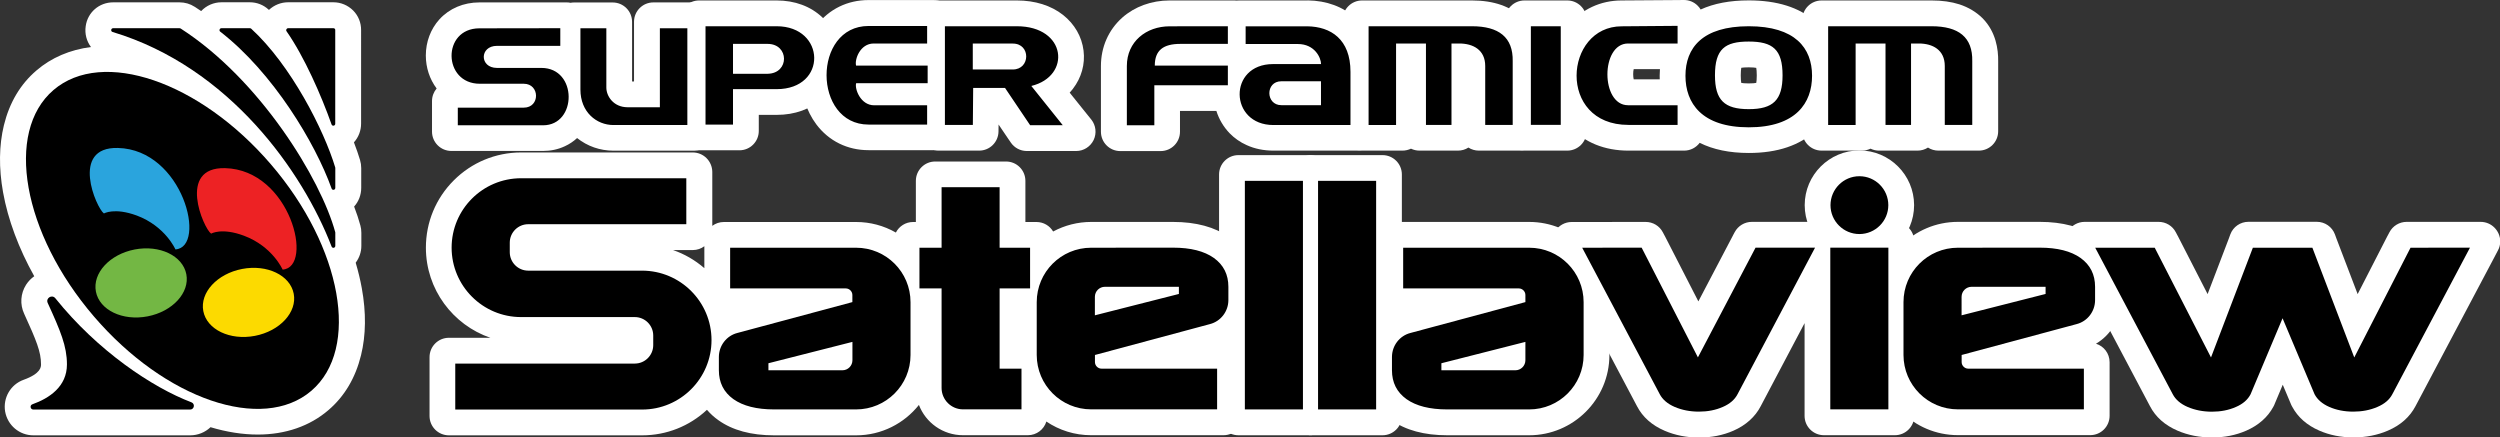 <?xml version="1.0" encoding="utf-8"?>
<!-- Generator: Adobe Illustrator 26.3.1, SVG Export Plug-In . SVG Version: 6.00 Build 0)  -->
<svg version="1.1" id="Layer_1" xmlns="http://www.w3.org/2000/svg" xmlns:xlink="http://www.w3.org/1999/xlink" x="0px" y="0px"
	 viewBox="0 0 3839 671.8" style="enable-background:new 0 0 3839 671.8;" xml:space="preserve">
<rect x="0" y="0" width="3839" height="671.8" fill="#333333" stroke="none"/>
<style type="text/css">
	.st0{fill:#FFFFFF;}
	.st1{fill:#FCDA00;}
	.st2{fill:#73B744;}
	.st3{fill:#2AA4DD;}
	.st4{fill:#ED2224;}
</style>
<g>
	<g>
		<g>
			<path class="st0" d="M693.1,217c-8.2,0-14.9-6.7-14.9-14.9v-46.9c0-8.2,6.7-14.9,14.9-14.9h2.8c-3.6-2.6-6.9-5.7-10-9.1
				c-11-12.3-17.1-28.7-17.1-46c0-17.2,6-33.3,17-45.4c15.9-17.5,36.2-21.2,50.4-21.2h134.1c2,0,3.9,0.4,5.7,1.1
				c1.7-0.7,3.5-1,5.4-1h59.5c8.2,0,14.9,6.7,14.9,14.9v101c0,0.1,0.3,5.4,7.9,5.4h24.8V33.4c0-8.2,6.7-14.9,14.9-14.9h62
				c8.2,0,14.9,6.7,14.9,14.9v168.4c0,8.2-6.7,14.9-14.9,14.9H941.9c-19.8,0-38.4-7.6-52.4-21.4c-1.5-1.5-2.9-3-4.3-4.6
				c-0.9,1.2-1.7,2.4-2.7,3.6C870.8,208.9,853.5,217,834,217H693.1z"/>
			<path class="st0" d="M1065.3,33.4v9.9v148.6v9.9h-9.9H941.9c-15.8,0-30.8-6.1-42-17.1c-8.6-8.5-14.4-19.2-16.9-31.5
				c-0.9,12.1-5.1,23.2-12,31.8c-8.9,11.1-22.1,17.2-37,17.2H703h-9.9v-9.9v-27.1v-9.9h9.9h101.2c8,0,8.9-5.8,8.9-8.3
				c0-1.5-0.4-8.7-8.9-8.7h-67.6c-16.1,0-29.9-5.8-39.7-16.8c-8.6-9.6-13.4-22.5-13.4-36.2c0-13.5,4.7-26,13.2-35.5
				c12.2-13.5,28.1-16.3,39.4-16.3h124.2h9.9v9.9v27v9.9h-9.9h-97.2c-7.7,0-10.5,3.8-10.5,7s2.8,7,10.5,7h68.2c16,0,29.5,6,39,17.5
				c5.2,6.2,8.9,13.9,10.9,22.2V43.4v-9.9h9.9H931h9.9v9.9v91.1c0,8.4,7,20.3,22.8,20.3h39.6V43.3v-9.9h9.9h42.2H1065.3 M1065.3,3.7
				h-9.9h-42.2h-9.9c-16.4,0-29.7,13.3-29.7,29.7v9.9v81.8h-3V43.4v-9.9c0-16.4-13.3-29.7-29.7-29.7H931h-39.7h-9.9
				c-1.8,0-3.6,0.2-5.3,0.5c-1.9-0.4-3.8-0.6-5.8-0.6h-9.9H736.2c-24.4,0-46.2,9.3-61.5,26.1c-13.4,14.8-20.8,34.5-20.8,55.4
				c0,18.7,5.9,36.4,16.6,50.7c-4.4,5.2-7.1,11.9-7.1,19.3v9.9v27.1v9.9c0,16.4,13.3,29.7,29.7,29.7h9.9H834c11.8,0,23-2.4,33.3-7.2
				c7-3.2,13.3-7.4,18.9-12.6c15.8,12.6,35.3,19.4,55.8,19.4h113.5h9.9c16.4,0,29.7-13.3,29.7-29.7v-9.9V43.3v-9.9
				C1095,17,1081.7,3.7,1065.3,3.7L1065.3,3.7z"/>
		</g>
		<g>
			<path class="st0" d="M1576.7,217.1c-4.9,0-9.5-2.4-12.3-6.5l-3-4.4l-31.4-46.5h-11.2l-0.3,32.2l-0.1,9.8
				c-0.1,8.1-6.7,14.7-14.9,14.7h-62.5c-8.2,0-14.9-6.7-14.9-14.9V30.4c0-8.2,6.7-14.9,14.9-14.9h120.2c24.7,0,46.1,6.6,62,19.2
				c14.6,11.5,23.8,27.5,25.9,44.9c2.1,16.8-2.7,33.8-13.4,47.7c-3.9,5-8.4,9.5-13.5,13.4l29,36.2l12.9,16
				c3.6,4.5,4.3,10.6,1.8,15.7c-2.5,5.2-7.7,8.4-13.4,8.4H1576.7z"/>
			<path class="st0" d="M1561.4,30.4c46.3,0,70,25.7,73.1,51c1.6,13-2.2,26.1-10.4,36.8c-6,7.8-14.2,14.1-24,18.5l39.6,49.4l12.9,16
				h-20.5H1582h-5.2l-3-4.4l-35.8-53h-33.9l-0.4,46.9l-0.1,9.8h-9.8H1451h-9.9v-9.9V40.3v-9.9h9.9h42.8H1561.4 M1503.6,96.8h51.7
				c10.2,0,10.7-8.5,10.7-10.2c0-2.4-0.8-9.9-10.7-9.9h-51.7V96.8 M1561.4,0.7h-67.6H1451h-9.9c-16.4,0-29.7,13.3-29.7,29.7v9.9
				v151.4v9.9c0,16.4,13.3,29.7,29.7,29.7h9.9h42.8h9.8c16.3,0,29.5-13.1,29.7-29.4l0.1-9.8l0-0.9l15.7,23.2c0,0,0.1,0.1,0.1,0.1
				l3,4.4c5.5,8.1,14.7,13,24.6,13h5.2h50.1h20.5c11.4,0,21.8-6.6,26.8-16.9c4.9-10.3,3.5-22.5-3.6-31.4l-12.9-16l-20.3-25.3
				c1.7-1.9,3.4-3.9,5-5.9c0,0,0,0,0-0.1c13.1-17,18.9-37.8,16.3-58.6c-2.6-21.3-13.7-40.7-31.4-54.7
				C1614,8.4,1589.4,0.7,1561.4,0.7L1561.4,0.7z"/>
		</g>
		<g>
			<path class="st0" d="M1333.7,215.7c-28,0-51.6-11.6-68.1-33.5c-13.6-18-21.1-41.8-21.1-67.1c0-25.2,7.5-48.9,21.2-66.8
				c16.6-21.8,40.1-33.3,68.1-33.3h99.8c8.2,0,14.9,6.7,14.9,14.9v46.9c0,2.3-0.5,4.4-1.4,6.3c1.4,2.3,2.2,4.9,2.2,7.8v46.7
				c0,2.8-0.8,5.5-2.2,7.8c0.9,1.9,1.4,4,1.4,6.3v49.4c0,8.2-6.7,14.9-14.9,14.9H1333.7z"/>
			<path class="st0" d="M1433.5,29.8v9.9v27v9.9h-9.9h-82c-4.9,0-8.9,2.1-12.3,6.3c-2,2.5-3.4,5.2-4.2,7.7h99.2h9.9v9.9v26.8v9.9
				h-9.9h-98.9c1,2.5,2.5,5.2,4.6,7.8c3.5,4.2,7.6,6.2,12.3,6.2h81.3h0.1h9.8v9.9V191v9.9h-9.9h-89.9c-23.2,0-42.6-9.5-56.3-27.6
				c-11.7-15.5-18.1-36.2-18.1-58.1c0-21.9,6.4-42.5,18.1-57.8c13.7-17.9,33.1-27.4,56.3-27.4h89.9H1433.5 M1433.5,0.1h-9.9h-89.9
				c-32.3,0-60.6,13.9-79.9,39.1c-15.6,20.5-24.2,47.4-24.2,75.9c0,28.5,8.6,55.5,24.1,76.1c19.2,25.4,47.6,39.4,80,39.4h89.9h9.9
				c16.4,0,29.7-13.3,29.7-29.7V191v-29.6v-9.9c0-1.8-0.2-3.7-0.5-5.4c0.8-2.7,1.3-5.6,1.3-8.7v-9.9v-26.8v-9.9c0-3-0.4-5.9-1.3-8.7
				c0.3-1.8,0.5-3.6,0.5-5.4v-9.9v-27v-9.9C1463.2,13.4,1449.9,0.1,1433.5,0.1L1433.5,0.1z"/>
		</g>
		<g>
			<path class="st0" d="M1073.6,215.9c-8.2,0-14.9-6.7-14.9-14.9V30.4c0-8.2,6.7-14.9,14.9-14.9h119.1c24.1,0,44.9,7.6,60.2,22.1
				c14.2,13.6,22.3,32.3,22.3,51.6c0,19.4-7.9,37.5-22.1,50.9c-15.2,14.1-36,21.5-60.3,21.5h-42.3v39.5c0,8.2-6.7,14.9-14.9,14.9
				H1073.6z"/>
			<path class="st0" d="M1192.6,30.4c20.2,0,37.5,6.2,50,18c11.2,10.7,17.6,25.6,17.6,40.8c0,15.4-6.2,29.5-17.4,40
				c-12.3,11.4-29.6,17.4-50.1,17.4h-57.2v44.5v9.9h-9.9h-42.2h-9.9v-9.9V40.3v-9.9h9.9h42.2H1192.6 M1135.4,103.4h43.2
				c11.4-0.3,15.5-7.3,15.4-13.3c-0.1-5.9-4.1-12.9-15.3-12.9h-43.3V103.4 M1192.6,0.7h-67h-42.2h-9.9c-16.4,0-29.7,13.3-29.7,29.7
				v9.9v150.9v9.9c0,16.4,13.3,29.7,29.7,29.7h9.9h42.2h9.9c16.4,0,29.7-13.3,29.7-29.7v-9.9v-14.8h27.4c28.1,0,52.4-8.8,70.3-25.4
				c0,0,0.1-0.1,0.1-0.1c17.3-16.2,26.8-38.1,26.8-61.7c0-23.3-9.8-46-26.8-62.3c0,0-0.1-0.1-0.1-0.1
				C1244.9,9.7,1220.6,0.7,1192.6,0.7L1192.6,0.7z"/>
		</g>
		<g>
			<path class="st0" d="M2685.4,220c-35.2,0-63.6-8-84.5-23.7v5.3c0,8.2-6.7,14.9-14.9,14.9h-85.4c-32.4,0-59.6-10.9-78.6-31.5
				c-16.6-17.9-25.8-42.3-25.8-68.7c0-25,8.6-49.7,23.7-67.9c17.4-21.1,42.4-32.7,70.3-32.7l85.6-0.6c0,0,10-0.1,10-0.1
				c3.9,0,7.7,1.5,10.5,4.3c2.8,2.8,4.4,6.6,4.4,10.6v8.2c20.6-14.9,49-22.4,84.5-22.4c39.7,0,70.6,9.5,91.7,28.2
				c19.8,17.4,30.3,42.5,30.3,72.5c0,29.6-10,54.9-29.1,73C2756.7,209.6,2725.5,220,2685.4,220z M2662.6,92.6
				c-1.1,1.1-4.3,5.8-4.3,23.2c0,11.9,1.5,19.5,4.6,22.6c3,3,10.6,4.6,22.6,4.6c11.9,0,19.5-1.5,22.5-4.6c3-3.1,4.6-10.7,4.6-22.6
				c0-16.9-3.1-21.7-4.5-23c-1-1-5.7-4.1-22.6-4.1C2669.5,88.5,2664.3,91.1,2662.6,92.6z M2499.7,136.7c0,0,0.1,0,0.2,0h65.2
				c-1.1-6.6-1.7-13.4-1.7-20.5c0-8.7,0.9-17,2.6-24.9H2500c-0.1,0-0.2,0-0.2,0c-0.2,0.1-1.1,0.7-2.3,2.8
				c-2.7,4.6-4.4,12.2-4.4,19.9c0,7.8,1.7,15.2,4.5,20C2498.6,135.9,2499.5,136.6,2499.7,136.7L2499.7,136.7z"/>
			<path class="st0" d="M2585.9,29.7v10v26.8v9.9h-9.9H2500c-6.1,0-11.3,3.4-15.3,10c-4.2,6.9-6.5,17-6.5,27.5
				c0,10.5,2.4,20.5,6.5,27.5c4,6.6,9,10,15.3,10h76.1h8.7c-4.3-10.5-6.4-22.5-6.4-35.4c0-12.2,2-23.5,5.8-33.5
				c4.2-10.9,10.7-20.3,19.3-27.9c18.2-16.2,45.8-24.5,81.8-24.5c36.1,0,63.5,8.2,81.8,24.5c16.5,14.6,25.3,35.9,25.3,61.4
				c0,25.5-8.4,46.9-24.5,62.3c-18.5,17.6-46.3,26.6-82.5,26.6s-64-9-82.5-26.6c-7.1-6.8-12.8-15-16.8-24.1v7v30.2v9.9h-9.9h-75.5
				c-28.1,0-51.5-9.2-67.7-26.7c-14.2-15.3-21.9-36.2-21.9-58.6c0-21.6,7.4-42.9,20.3-58.4c14.6-17.6,35.5-27.3,58.9-27.3l85.7-0.6
				L2585.9,29.7 M2685.4,157.8c32.2,0,42-9.9,42-42.1c0-17.1-2.9-27.8-9.1-33.8c-5.8-5.5-16.3-8.2-32.9-8.2c-16.9,0-27,2.6-33,8.1
				c-6.1,5.8-9,16.6-9,34C2643.4,148,2653.2,157.8,2685.4,157.8 M2585.9,0c-0.1,0-0.2,0-0.3,0l-9.9,0.1l-85.5,0.6
				c-32.4,0-61.5,13.6-81.7,38.1c-17.2,20.8-27.1,49-27.1,77.4c0,30.1,10.6,58.1,29.8,78.8c21.9,23.7,52.8,36.3,89.5,36.3h75.5h9.9
				c9.8,0,18.5-4.7,23.9-12c20.8,10.4,46,15.6,75.5,15.6c44.1,0,78.7-11.7,103-34.8c0,0,0,0,0.1-0.1c22-21.1,33.6-50,33.6-83.8
				c0-16.6-2.9-32.1-8.7-46.1c-6-14.7-15-27.3-26.7-37.6c-23.9-21.2-58-31.9-101.5-31.9c-28.8,0-53.5,4.7-73.8,14
				c-1.3-2.2-2.8-4.2-4.7-6C2601.3,3.1,2593.8,0,2585.9,0L2585.9,0z M2673.9,104.1c2.2-0.4,5.9-0.7,11.5-0.7c5.7,0,9.3,0.4,11.5,0.8
				c0.4,2.2,0.8,5.8,0.8,11.5c0,6-0.4,9.6-0.8,11.6c-2,0.4-5.5,0.8-11.5,0.8c-6,0-9.5-0.4-11.5-0.8c-0.4-2-0.8-5.5-0.8-11.5
				C2673.1,110.1,2673.5,106.4,2673.9,104.1L2673.9,104.1z M2508.7,106.2h40.3c-0.2,3.3-0.4,6.6-0.4,10c0,1.9,0,3.8,0.1,5.6h-40
				c-0.5-2.1-0.8-4.8-0.8-7.8C2507.9,110.8,2508.2,108.2,2508.7,106.2L2508.7,106.2z"/>
		</g>
		<g>
			<path class="st0" d="M1720.3,217.1c-8.2,0-14.9-6.7-14.9-14.9v-101c0-24.7,9.8-47.1,27.7-63c16.5-14.6,38.9-22.7,62.9-22.7h99.2
				c1.3,0,2.6,0.2,3.8,0.5c1.2-0.3,2.5-0.5,3.8-0.5c0,0,105,0,105.1,0c25.4,0.3,47.2,8.3,63.1,23c18.3,16.8,27.6,41,27.6,71.7v91.4
				c0,8.2-6.7,14.9-14.9,14.9h-128.2c-28.8,0-46.7-12.1-56.6-22.3c-10.4-10.7-17-24.1-19.2-38.7h-82.6v46.8
				c0,8.2-6.7,14.9-14.9,14.9H1720.3z"/>
			<path class="st0" d="M2007.8,30.4c21.7,0.3,40.1,6.9,53.2,19c15.2,14,22.8,34.5,22.8,60.8v32.7v48.8v9.9h-9.9h-118.3
				c-23.6,0-38-9.7-46-17.8c-10.2-10.5-15.8-24.5-15.8-39.4c0-1.3,0-2.5,0.1-3.8h-8.4h-103.1v51.7v9.9h-9.9h-42.2h-9.9v-9.9v-91.1
				c0-20.5,8.1-38.9,22.7-51.9c13.8-12.2,32.6-18.9,53-18.9h89.3h9.9h0v9.9v27v9.9h-9.9h-73c-18.3,0-25.7,5-28.2,13.5h101.2h9.9v9.9
				v30.2v0.4c2.3-9.6,7.1-18.4,14.1-25.5c11.2-11.3,26.9-17.3,45.6-17.3h60.2c-0.5-0.9-1.2-1.8-2-2.7c-4.9-5.6-11.6-8.4-20.1-8.4
				h-80.2h-9.9v-9.9V40.3v-9.9h9.9h94.8H2007.8L2007.8,30.4 M1967.6,151.8h51.1v-8.9v-8.2h-51.1c-7.7,0-8.5,5.8-8.5,8.3
				C1959.1,144.5,1959.4,151.7,1967.6,151.8L1967.6,151.8 M2007.8,0.7L2007.8,0.7h-0.2h-94.8h-9.9c-1.3,0-2.6,0.1-3.8,0.2
				c-1.2-0.2-2.5-0.2-3.8-0.2h-9.9H1796c-27.6,0-53.5,9.4-72.7,26.4c0,0-0.1,0-0.1,0.1c-21,18.8-32.6,45.1-32.6,74.1v91.1v9.9
				c0,16.4,13.3,29.7,29.7,29.7h9.9h42.2h9.9c16.4,0,29.7-13.3,29.7-29.7v-9.9v-22h55.9c4,12.7,10.9,24.4,20.3,34.2c0,0,0,0,0,0
				c7.4,7.6,16.2,13.8,26.1,18.2c12.4,5.7,26.3,8.5,41.2,8.5h118.3h9.9c16.4,0,29.7-13.3,29.7-29.7v-9.9v-48.8v-32.7
				c0-16.7-2.6-32-7.6-45.5c-5.4-14.6-13.8-27.1-24.8-37.2c-18.6-17.2-43.8-26.5-72.9-26.9C2008.1,0.7,2007.9,0.7,2007.8,0.7
				L2007.8,0.7z"/>
		</g>
		<g>
			<path class="st0" d="M2271,216.5c-8.2,0-14.9-6.7-14.9-14.9V101.2c0-5.1-1.4-6.2-2.1-6.7c-0.1-0.1-0.2-0.1-0.3-0.2v107.4
				c0,8.2-6.7,14.9-14.9,14.9h-59c-5.6,0-10.6-3.2-13.1-7.8c-2.5,4.6-7.4,7.8-13.1,7.8h-62c-8.2,0-14.9-6.7-14.9-14.9V30.4
				c0-8.2,6.7-14.9,14.9-14.9h168.7c29.8,0,52.6,7.8,67.9,23.2c13.5,13.8,20.1,32.4,19.7,55.5v107.4c0,8.2-6.7,14.9-14.9,14.9H2271z
				"/>
			<path class="st0" d="M2260.3,30.4c25.8,0,45,6.3,57.3,18.8c10.6,10.8,15.7,25.9,15.4,44.9v97.7v9.9h-9.9h-42.2h-9.9v-9.9v-90.5
				c0-8.4-2.7-14.6-8.1-18.6c-5.2-3.9-12.7-5.9-21.9-5.9h-2.2v115.1v9.9h-9.9h-39.2h-9.9v-9.9V76.7h-26.1v115.1v9.9h-9.9h-42.2h-9.9
				v-9.9V40.3v-9.9h9.9h42.2H2260.3 M2260.3,0.7h-116.6h-42.2h-9.9c-16.4,0-29.7,13.3-29.7,29.7v9.9v151.4v9.9
				c0,16.4,13.3,29.7,29.7,29.7h9.9h42.2h9.9c4.7,0,9.1-1.1,13.1-3c3.9,1.9,8.4,3,13.1,3h9.9h39.2h9.9c5.9,0,11.5-1.7,16.1-4.7
				c4.6,3,10.2,4.7,16.1,4.7h9.9h42.2h9.9c16.4,0,29.7-13.3,29.7-29.7v-9.9V94.4c0.2-12.8-1.5-24.7-5.2-35.4
				c-4-11.7-10.3-22-18.7-30.5c0,0-0.1-0.1-0.1-0.1C2320.5,10,2294.1,0.7,2260.3,0.7L2260.3,0.7z"/>
		</g>
		<g>
			<path class="st0" d="M2976.7,216.5c-8.2,0-14.9-6.7-14.9-14.9V101.2c0-5.1-1.4-6.2-2.1-6.7c-0.1-0.1-0.2-0.1-0.3-0.2v107.4
				c0,8.2-6.7,14.9-14.9,14.9h-59c-5.6,0-10.6-3.2-13.1-7.8c-2.5,4.6-7.4,7.8-13.1,7.8h-62c-8.2,0-14.9-6.7-14.9-14.9V30.4
				c0-8.2,6.7-14.9,14.9-14.9H2966c30.1,0,52.4,7.5,67.9,22.9c0.1,0.1,0.1,0.1,0.2,0.2c13.4,13.7,19.9,32.4,19.5,55.6v107.4
				c0,8.2-6.7,14.9-14.9,14.9H2976.7z"/>
			<path class="st0" d="M2966,30.4c26.1,0,44.9,6.1,57.4,18.6c10.5,10.8,15.6,26,15.3,45.1v97.7v9.9h-9.9h-42.2h-9.9v-9.9v-90.5
				c0-8.4-2.7-14.6-8.1-18.6c-5.2-3.9-12.7-5.9-21.9-5.9h-2.2v115.1v9.9h-9.9h-39.2h-9.9v-9.9V76.7h-26.1v115.1v9.9h-9.9h-42.2h-9.9
				v-9.9V40.3v-9.9h9.9h42.2H2966 M2966,0.7h-116.6h-42.2h-9.9c-16.4,0-29.7,13.3-29.7,29.7v9.9v151.4v9.9
				c0,16.4,13.3,29.7,29.7,29.7h9.9h42.2h9.9c4.7,0,9.1-1.1,13.1-3c3.9,1.9,8.4,3,13.1,3h9.9h39.2h9.9c5.9,0,11.5-1.7,16.1-4.7
				c4.6,3,10.2,4.7,16.1,4.7h9.9h42.2h9.9c16.4,0,29.7-13.3,29.7-29.7v-9.9V94.4c0.3-18.8-3.5-45.4-23.7-66.1
				c-0.1-0.1-0.2-0.3-0.4-0.4c-9.6-9.5-21.5-16.6-35.4-21.2C2996.4,2.7,2982.3,0.7,2966,0.7L2966,0.7z"/>
		</g>
		<g>
			<path class="st0" d="M2341,216.5c-8.2,0-14.9-6.7-14.9-14.9V30.4c0-8.2,6.7-14.9,14.9-14.9h65.7c8.2,0,14.9,6.7,14.9,14.9v171.3
				c0,8.2-6.7,14.9-14.9,14.9H2341z"/>
			<path class="st0" d="M2406.7,30.4v9.9v151.4v9.9h-9.9h-45.9h-9.9v-9.9V40.3v-9.9h9.9h45.9H2406.7 M2406.7,0.7h-9.9h-45.9h-9.9
				c-16.4,0-29.7,13.3-29.7,29.7v9.9v151.4v9.9c0,16.4,13.3,29.7,29.7,29.7h9.9h45.9h9.9c16.4,0,29.7-13.3,29.7-29.7v-9.9V40.3v-9.9
				C2436.4,14,2423.1,0.7,2406.7,0.7L2406.7,0.7z"/>
		</g>
		<g>
			<path class="st0" d="M2222.4,653.6c-32.1,0-58-6.9-77-20.5c-21.4-15.3-32.6-37.6-32.6-64.4v-20.4c0-28.6,19.2-53.7,46.7-60.9
				l73.4-19.7h-88c-8.2,0-14.9-6.7-14.9-14.9v-82.3c0-8.2,6.7-14.9,14.9-14.9h203.3c59.7,0,108.4,48.7,108.4,108.5v81.1
				c0,59.7-48.6,108.4-108.4,108.4H2222.4z"/>
			<path class="st0" d="M2348.2,370.5c51.5,0,93.5,42,93.5,93.6v81.1c0,51.6-42,93.5-93.5,93.5h-125.8c-28.8,0-51.9-5.9-68.3-17.7
				c-17.5-12.6-26.4-30.1-26.4-52.3v-20.4c0-21.9,14.7-41,35.7-46.6l169.3-45.5V453c0-0.1-0.1-0.2-0.2-0.2h-20.7h-156.9h-9.9v-9.9
				v-62.5v-9.9h9.9H2348.2 M2249.3,558.7h77.8c3.1,0,5.5-2.5,5.5-5.5v-15.6L2249.3,558.7 M2348.2,340.8h-193.4h-9.9
				c-16.4,0-29.7,13.3-29.7,29.7v9.9v62.5v9.9c0,13.4,8.8,24.7,20.9,28.4c-23.2,13.7-38.2,39-38.2,67.1v20.4
				c0,31.8,13.4,58.2,38.8,76.4c21.6,15.5,50.4,23.3,85.7,23.3h125.8c67.9,0,123.2-55.3,123.2-123.2v-81.1
				c0-32.9-12.8-63.8-36.1-87.2C2412,353.7,2381.1,340.8,2348.2,340.8L2348.2,340.8z"/>
		</g>
		<g>
			<path class="st0" d="M1188.7,653.6c-32.1,0-58-6.9-77-20.5c-10.6-7.5-18.7-16.8-24.2-27.5c-2.7,3.3-5.7,6.5-8.7,9.6
				c-24.8,24.8-57.7,38.4-92.8,38.4H689.2c-8.2,0-14.9-6.7-14.9-14.9v-90.4c0-8.2,6.7-14.9,14.9-14.9h285.7c1.9,0,3.6-1.6,3.6-3.6
				v-14.8c0-1.9-1.6-3.6-3.6-3.6H800.2c-72.4,0-131.3-58.9-131.3-131.3c0-35.1,13.6-68,38.4-92.8c24.7-24.7,57.7-38.4,92.8-38.5
				h263.8c8.2,0,14.9,6.7,14.9,14.9v90.5c0,8.2-6.7,14.9-14.9,14.9H811.1c-1.9,0-3.6,1.6-3.6,3.6v14.7c0,1.9,1.6,3.6,3.6,3.6h174.7
				c35.1,0,68.1,13.7,92.9,38.5c6.7,6.7,12.7,14.1,17.7,21.9v-80.9c0-8.2,6.7-14.9,14.9-14.9h203.3c22.4,0,43.9,6.8,62.2,19.7
				c3.6,2.6,7.1,5.3,10.4,8.3v-13.1c0-8.2,6.7-14.9,14.9-14.9h19.1v-78.1c0-8.2,6.7-14.9,14.9-14.9h108.9c8.2,0,14.9,6.7,14.9,14.9
				v78.1h31.9c8.2,0,14.9,6.7,14.9,14.9v10c3.5-2.9,7.2-5.6,11.1-8.1c17.4-11.1,37.4-16.9,58.1-16.9h125.8c32,0,57.9,6.9,77,20.4
				c21.4,15.4,32.7,37.6,32.7,64.4v20.4c0,28.6-19.2,53.7-46.7,60.9l-73.4,19.7h88c8.2,0,14.9,6.7,14.9,14.9v82.3
				c0,8.2-6.7,14.9-14.9,14.9h-203.3c-32.9,0-62.4-14.7-82.3-38v23.1c0,8.2-6.7,14.9-14.9,14.9h-99.7c-31.7,0-57.5-25.8-57.5-57.5
				v-31c-9.3,50.4-53.5,88.7-106.6,88.7H1188.7z M1567.2,541.4v-73.7h-7.5v73.7H1567.2z M1104.6,466.1c3.9,8.3,7,17,9.1,25.9
				c3.9-2,8-3.5,12.2-4.6l73.4-19.7h-88.1C1108.9,467.7,1106.6,467.1,1104.6,466.1z"/>
			<path class="st0" d="M1063.8,263.8v9.9v70.7v9.9h-9.9H811.1c-10.1,0-18.4,8.2-18.4,18.4v14.7c0,10.1,8.2,18.4,18.4,18.4h174.7
				c31.1,0,60.4,12.2,82.4,34.2c21.7,21.7,33.8,50.5,34.2,81.2c6.4-9.3,15.9-16.4,27.4-19.4l169.4-45.5V453c0-0.1-0.1-0.2-0.2-0.2
				H1278h-156.8h-9.9v-9.9v-62.5v-9.9h9.9h193.4c39.8,0,74,25.1,87.4,60.4v-50.5v-9.9h9.9h24.1v-83v-9.9h9.9h89.1h9.8v9.9v83h36.8
				h9.9v9.9v42.4c15.2-31,47.2-52.4,84-52.4h125.8c28.9,0,51.9,5.9,68.3,17.6c17.5,12.6,26.4,30.1,26.4,52.3v20.4
				c0,21.9-14.7,41-35.7,46.6l-169.3,45.5v3.3c0,0.1,0.1,0.2,0.2,0.2h20.7H1869h9.9v9.9v62.5v9.9h-9.9h-193.4
				c-51.6,0-93.5-42-93.5-93.5v-81.1c0-3.8,0.2-7.5,0.7-11.1h-1.1h-36.8v103.4h23.7h9.9v9.9v62.5v9.9h-9.9h-89.8
				c-23.6,0-42.7-19.1-42.7-42.7v-143h-24.1h-4.5c0.4,3.7,0.7,7.5,0.7,11.3v81.1c0,51.6-42,93.5-93.5,93.5h-125.8
				c-28.8,0-51.9-5.9-68.3-17.7c-17.5-12.5-26.4-30.1-26.4-52.3V566c-5.8,14.3-14.4,27.4-25.7,38.7c-22,22-51.2,34.1-82.3,34.1
				H699.1h-9.9v-9.9v-70.6v-9.9h9.9h275.8c10.1,0,18.4-8.2,18.4-18.4v-14.8c0-10.1-8.2-18.4-18.4-18.4H800.2
				c-64.2,0-116.5-52.3-116.5-116.5c0-31.1,12.1-60.3,34.1-82.3c22-22,51.2-34.1,82.3-34.2h253.9H1063.8 M1691.1,471.5l83.3-21.1
				h-77.8c-3.1,0-5.5,2.5-5.5,5.5V471.5 M1215.8,558.7h77.8c3.1,0,5.5-2.5,5.5-5.5v-15.6L1215.8,558.7 M1063.8,234.1h-9.9H800.1
				c0,0-0.1,0-0.1,0c-39,0.1-75.7,15.4-103.2,42.9c-27.6,27.6-42.8,64.3-42.8,103.3c0,64.1,41.5,118.7,99,138.4h-53.8h-9.9
				c-16.4,0-29.7,13.3-29.7,29.7v9.9v70.6v9.9c0,16.4,13.3,29.7,29.7,29.7h9.9H986c37.3,0,72.5-13.9,99.6-39.2
				c5,5.8,10.8,11.2,17.5,15.9c21.6,15.5,50.4,23.3,85.7,23.3h125.8c39.1,0,73.9-18.3,96.5-46.7c10.4,27.2,36.8,46.5,67.6,46.5h89.8
				h9.9c13.4,0,24.7-8.8,28.4-21c19.6,13.3,43.3,21,68.7,21H1869h9.9c16.4,0,29.7-13.3,29.7-29.7v-9.9v-62.5v-9.9
				c0-13.4-8.8-24.7-20.9-28.4c23.2-13.7,38.2-39,38.2-67.1v-20.4c0-31.8-13.4-58.2-38.8-76.4c0,0-0.1-0.1-0.1-0.1
				c-21.6-15.3-50.4-23.1-85.6-23.1h-125.8c-20.5,0-40.5,5.1-58.4,14.7c-5.2-8.8-14.7-14.6-25.6-14.6h-9.9h-7.1v-53.3v-9.9
				c0-16.4-13.3-29.7-29.7-29.7h-9.8h-89.1h-9.9c-16.4,0-29.7,13.3-29.7,29.7v9.9v53.3h-4.3c-11.5,0-21.5,6.6-26.4,16.2
				c-18.5-10.6-39.4-16.2-60.9-16.2h-193.4h-9.9c-6.6,0-12.8,2.2-17.7,5.9v-2.3v-70.7v-9.9C1093.6,247.4,1080.3,234.1,1063.8,234.1
				L1063.8,234.1z M1033.5,384h20.5h9.9c6.6,0,12.8-2.2,17.7-5.9v2.3v31.4C1067.3,399.4,1051,390,1033.5,384L1033.5,384z"/>
		</g>
		<g>
			<path class="st0" d="M3006.5,653.4c-59.7,0-108.4-48.6-108.4-108.4v-81.1c0-59.7,48.6-108.4,108.4-108.4h125.8
				c32,0,57.9,6.9,77,20.4c21.4,15.4,32.7,37.6,32.7,64.4v20.4c0,28.6-19.2,53.7-46.7,60.9l-73.4,19.7h88c8.2,0,14.9,6.7,14.9,14.9
				v82.3c0,8.2-6.7,14.9-14.9,14.9H3006.5z"/>
			<path class="st0" d="M3132.3,370.4c28.9,0,51.9,5.9,68.3,17.6c17.5,12.6,26.4,30.1,26.4,52.3v20.4c0,21.9-14.7,41-35.7,46.6
				l-169.3,45.5v3.3c0,0.1,0.1,0.2,0.2,0.2h20.7h156.9h9.9v9.9v62.5v9.9h-9.9h-193.4c-51.6,0-93.5-42-93.5-93.5v-81.1
				c0-51.6,42-93.5,93.5-93.5H3132.3 M3022,471.5l83.3-21.1h-77.8c-3.1,0-5.5,2.5-5.5,5.5V471.5 M3132.3,340.7h-125.8
				c-67.9,0-123.2,55.3-123.2,123.2v81.1c0,67.9,55.3,123.2,123.2,123.2h193.4h9.9c16.4,0,29.7-13.3,29.7-29.7v-9.9v-62.5v-9.9
				c0-13.4-8.8-24.7-20.9-28.4c23.2-13.7,38.2-39,38.2-67.1v-20.4c0-31.8-13.4-58.2-38.8-76.4c0,0-0.1-0.1-0.1-0.1
				C3196.3,348.5,3167.5,340.7,3132.3,340.7L3132.3,340.7z"/>
		</g>
		<g>
			<path class="st0" d="M1901.6,653.6c-8.2,0-14.9-6.7-14.9-14.9V267.9c0-8.2,6.7-14.9,14.9-14.9h109.1c8.2,0,14.9,6.7,14.9,14.9
				v370.8c0,8.2-6.7,14.9-14.9,14.9H1901.6z"/>
			<path class="st0" d="M2010.7,267.9v9.8v351.1v9.9h-9.9h-89.2h-9.9v-9.9v-351v-9.9h9.9h89.2H2010.7 M2010.7,238.2h-9.9h-89.2h-9.9
				c-16.4,0-29.7,13.3-29.7,29.7v9.9v351v9.9c0,16.4,13.3,29.7,29.7,29.7h9.9h89.2h9.9c16.4,0,29.7-13.3,29.7-29.7v-9.9V277.7v-9.8
				C2040.4,251.5,2027.1,238.2,2010.7,238.2L2010.7,238.2z"/>
		</g>
		<g>
			<path class="st0" d="M2013.9,653.6c-8.2,0-14.9-6.7-14.9-14.9V267.9c0-8.2,6.7-14.9,14.9-14.9H2123c8.2,0,14.9,6.7,14.9,14.9
				v370.8c0,8.2-6.7,14.9-14.9,14.9H2013.9z"/>
			<path class="st0" d="M2123,267.9v9.8v351.1v9.9h-9.9h-89.2h-9.9v-9.9v-351v-9.9h9.9h89.2H2123 M2123,238.2h-9.9h-89.2h-9.9
				c-16.4,0-29.7,13.3-29.7,29.7v9.9v351v9.9c0,16.4,13.3,29.7,29.7,29.7h9.9h89.2h9.9c16.4,0,29.7-13.3,29.7-29.7v-9.9V277.7v-9.8
				C2152.7,251.5,2139.4,238.2,2123,238.2L2123,238.2z"/>
		</g>
		<g>
			<path class="st0" d="M3613.6,657c-17,0-32.7-3.1-46.7-9.3c-15.8-6.9-27.4-17.1-34.4-30.3c-0.6-0.9-1-1.8-1.4-2.8l-26.1-62
				l-26.1,62c-0.3,1-0.8,1.9-1.3,2.8c-7,13.3-18.6,23.5-34.5,30.3c-14,6.1-29.7,9.3-46.6,9.3c-16.9,0-32.7-3.1-47-9.2
				c-16.3-7-28.2-17.4-35.2-31l-119-225l-7.6-14.5c-2.4-4.6-2.3-10.1,0.4-14.6s7.5-7.2,12.7-7.2h113.8c5.5,0,10.6,3.1,13.2,8
				l2.8,5.3l61.1,119.2l44.6-116.6l2.3-6.3c2.2-5.8,7.7-9.6,13.9-9.6h105.1c6.2,0,11.7,3.8,13.9,9.6l2.4,6.3l44.5,116.6l61.1-119.1
				l2.8-5.4c2.6-4.9,7.6-8,13.2-8h113.8c5.2,0,10,2.7,12.7,7.2c2.7,4.5,2.8,10,0.4,14.6l-7.6,14.5l-119.1,225
				c-7,13.5-18.8,23.9-35.2,31C3646.4,653.9,3630.6,657,3613.6,657z"/>
			<path class="st0" d="M3809.3,370.4L3809.3,370.4 M3809.3,370.4l-7.6,14.5l-119.2,225c-5.3,10.4-14.7,18.5-27.8,24.2
				c-12.4,5.3-26.2,8-41.1,8c-14.8,0-28.5-2.7-40.7-8c-13-5.6-22.2-13.8-27.5-24.2l-0.2-0.3l-0.1-0.3l-40-95l-40,95l-0.1,0.3
				l-0.2,0.3c-5.3,10.5-14.7,18.6-27.5,24.2c-12.2,5.3-25.9,8-40.7,8c-14.8,0-28.6-2.7-41.1-8c-13.2-5.6-22.5-13.8-27.8-24.2
				l-119.1-225l-7.6-14.5h16.3h91.4h6l2.8,5.3l76.3,148.8l56.5-147.8l2.4-6.3h6.8h91.4h6.8l2.4,6.3l56.5,147.8l76.3-148.8l2.8-5.3h6
				h91.4H3809.3 M3809.3,340.7L3809.3,340.7h-16.3h-91.4h-6c-11.1,0-21.3,6.2-26.4,16l-2.8,5.3c0,0,0,0.1-0.1,0.1l-45.9,89.5
				l-32.6-85.4l-2.3-6.3c-4.3-11.6-15.4-19.3-27.8-19.3h-6.8h-91.4h-6.8c-12.4,0-23.5,7.7-27.8,19.3l-2.3,6.3l-32.6,85.4l-45.9-89.5
				c0,0,0-0.1-0.1-0.1l-2.8-5.3c-5.1-9.9-15.3-16-26.4-16h-6h-91.4h-16.3c-10.4,0-20.1,5.5-25.4,14.4c-5.4,8.9-5.7,20-0.8,29.2
				l7.6,14.5l119,224.9c8.6,16.6,22.9,29.3,42.5,37.7c16.1,6.9,33.9,10.4,52.8,10.4c19,0,36.7-3.5,52.6-10.5
				c18.6-8.1,33-20.7,41.5-36.6c0.9-1.5,1.6-3,2.2-4.7l12.3-29.2l12.3,29.2c0.6,1.6,1.4,3.2,2.3,4.7c8.6,16,22.5,28.3,41.4,36.5
				c15.9,7,33.6,10.5,52.6,10.5c19,0,36.8-3.5,52.8-10.4v0c19.6-8.4,33.8-21.1,42.5-37.7l119.1-224.9l7.3-13.9
				c2.4-4.3,3.7-9.2,3.7-14.4C3839,354,3825.7,340.7,3809.3,340.7L3809.3,340.7z M3809.3,400.2L3809.3,400.2L3809.3,400.2
				L3809.3,400.2z"/>
		</g>
		<g>
			<path class="st0" d="M2608.9,657c-16.9,0-32.7-3.1-47-9.2c-16.3-7-28.2-17.4-35.1-30.9l-119-224.9l-7.6-14.5
				c-2.4-4.6-2.3-10.1,0.4-14.6c2.7-4.5,7.5-7.2,12.7-7.2h16.3l91.3-0.1h6.1c5.5,0,10.6,3.1,13.2,8l2.8,5.3l64.7,126.1l66.3-126.3
				l2.8-5.3c2.6-4.9,7.6-7.9,13.1-7.9h219.7c8.2,0,14.9,6.7,14.9,14.9v268.1c0,8.2-6.7,14.9-14.9,14.9h-109.1
				c-8.2,0-14.9-6.7-14.9-14.9V436.2l-95.5,180.7c-6.9,13.4-18.5,23.7-34.7,30.8C2641.6,653.9,2625.9,657,2608.9,657z"/>
			<path class="st0" d="M2909.6,370.4v9.9v248.3v9.9h-9.9h-89.2h-9.9v-9.9V380.3v-4.1l-4.6,8.6l-119,225.1
				c-5.2,10.3-14.6,18.4-27.4,24.1c-12.2,5.3-25.9,8-40.7,8c-14.8,0-28.6-2.7-41.1-8c-13.2-5.6-22.5-13.8-27.8-24.2L2420.9,385
				l-7.6-14.5h16.3l91.3-0.1h6l2.8,5.3l77.8,151.5l79.6-151.6l2.8-5.2h5.9h91.4h16.3h6.8h89.2H2909.6 M2909.6,340.7h-9.9h-89.2h-6.8
				h-16.3h-91.4h-5.9c-11,0-21.1,6.1-26.3,15.8l-2.8,5.2c0,0,0,0,0,0.1l-53,101l-51.6-100.6c0,0,0-0.1-0.1-0.1l-2.8-5.3
				c-5.1-9.9-15.3-16-26.4-16h-6l-91.4,0.1h-16.3c-10.4,0-20.1,5.5-25.4,14.4c-5.4,8.9-5.7,20-0.8,29.2l7.6,14.5l119,224.8
				c8.6,16.6,22.9,29.3,42.5,37.7c16.1,6.9,33.9,10.4,52.8,10.4c19,0,36.7-3.5,52.7-10.5c19-8.3,33.5-21.3,41.9-37.6l67.4-127.6
				v132.5v9.9c0,16.4,13.3,29.7,29.7,29.7h9.9h89.2h9.9c16.4,0,29.7-13.3,29.7-29.7v-9.9V380.3v-9.9
				C2939.3,354,2926,340.7,2909.6,340.7L2909.6,340.7z"/>
		</g>
		<g>
			<path class="st0" d="M2855.3,384.1c-38.1,0-69.1-31-69.1-69.1c0-38.1,31-69.1,69.1-69.1c38,0,69,31,69.1,69.1
				C2924.5,353.1,2893.5,384.1,2855.3,384.1z"/>
			<path class="st0" d="M2855.3,260.7c29.8,0,54.2,24.4,54.3,54.3c0,29.9-24.4,54.3-54.3,54.3c-29.9,0-54.3-24.4-54.3-54.3
				C2801.1,285.1,2825.4,260.7,2855.3,260.7 M2855.3,231c-46.3,0-84,37.7-84,84s37.7,84,84,84c46.3,0,84-37.7,84-84c0,0,0-0.1,0-0.1
				C2939.2,268.6,2901.5,231,2855.3,231L2855.3,231z"/>
		</g>
	</g>
	<g>
		<g>
			<g>
				<g>
					<path class="st0" d="M51.2,665.1c-19.7,0-36.5-14.1-40-33.6c-3.4-19.5,7.7-38.5,26.2-45.2c29-10.4,29-22.4,29-26.9
						c0-19.6-7.6-38.2-26.2-79C34,467,35,451.5,43,439.1c3.6-5.5,8.4-10.2,14.2-13.7c-24.5-43-41.5-88.1-49.1-130.6
						c-6.6-37-6.2-71.2,1.2-101.6c8.3-34,24.8-61.8,49-82.6c23.7-20.3,54-32.6,88.2-35.8c-9-8.6-13.5-21.3-11.6-34.2
						C137.6,21,154,6.8,173.8,6.8h101.9c7.6,0,15,2.2,21.3,6.3c4,2.6,8.2,5.4,12.4,8.3c7.5-9.2,18.7-14.6,30.7-14.6h43.6
						c9.9,0,19.3,3.7,26.5,10.3c1,0.9,2,1.8,3,2.7c7.5-8.2,18.2-13,29.3-13h69.5c10.5,0,20.4,4.1,27.9,11.6
						c7.4,7.4,11.4,17.3,11.3,27.7v143.5c0,10.6-4.2,20.7-11.6,28c4.2,10.9,7.5,20.3,10.1,28.9c1.1,3.7,1.6,7.5,1.6,11.4v30.4
						c0,10.6-4.2,20.6-11.5,27.9c4.2,10.6,7.6,20.9,10.3,30.7c0.9,3.2,1.4,6.7,1.4,10.4v20.2c0,9.1-3.2,17.9-9,25
						c4.2,13.7,7.5,27.3,9.9,40.5c6.7,36.9,6.3,71.1-1.1,101.5c-8.3,34-24.8,61.8-49,82.6c-27.8,24-64.6,36.7-106.2,36.7
						c-23.5,0-48.2-3.9-73.5-11.7c-7.9,8.2-18.9,12.9-30.4,12.9H51.2z"/>
					<path class="st0" d="M511.9,10.2c19.8,0,36,16.1,35.8,36v143.5c0,10.3-4.3,20-11.9,26.8c-0.1,0.1-0.2,0.2-0.3,0.3
						c4.3,10.8,7.9,21,10.8,30.7c1,3.4,1.5,6.8,1.5,10.4v30.4c0,10.2-4.2,19.9-11.8,26.7c-0.1,0.1-0.2,0.2-0.3,0.3
						c4.6,11.4,8.2,22.3,11,32.5c0.9,3.1,1.3,6.3,1.3,9.5v20.2c0,9.1-3.5,17.6-9.4,24.3c4.4,14.1,7.8,28.1,10.3,41.9
						c6.6,36.5,6.2,70.2-1.1,100.1c-8.1,33.3-24.3,60.5-47.9,80.8c-27.2,23.5-63.3,35.9-104,35.9c-24,0-49-4.2-74.6-12.2
						c-7.1,8.2-17.7,13.4-29.3,13.4H51.2c-18.1,0-33.5-13-36.6-30.8c-3.1-17.8,7-35.3,24.1-41.4c31.2-11.2,31.2-25,31.2-30.1
						c0-20.5-7.7-39.2-26.5-80.4c-5.7-12.4-4.8-26.6,2.6-38.1c4-6.1,9.5-11,15.9-14.3C36.5,383,19.2,337.8,11.4,294.2
						c-6.5-36.5-6.1-70.2,1.2-100.2c8.1-33.3,24.3-60.5,47.9-80.8c25.4-21.8,58.2-34,95.3-35.7C143.2,70.2,136.1,56,138.2,41
						c2.5-17.9,17.5-30.8,35.6-30.8h101.9c6.9,0,13.7,2,19.5,5.7c5,3.3,10,6.6,15,10.1c6.6-9.7,17.8-15.8,29.9-15.8h43.6
						c9,0,17.6,3.4,24.2,9.4c1.9,1.7,3.8,3.4,5.5,5.2c6.7-9,17.5-14.6,29-14.6H511.9 M511.9,3.5h-69.5c-11,0-21.5,4.3-29.4,11.7
						c-0.2-0.2-0.4-0.4-0.6-0.5c-7.8-7.2-18-11.2-28.7-11.2h-43.6c-11.9,0-23.2,5-31.2,13.5c-3.4-2.3-6.7-4.5-9.9-6.6c0,0,0,0-0.1,0
						c-6.9-4.5-14.9-6.8-23.2-6.8H173.8c-21.5,0-39.3,15.4-42.2,36.6c-1.7,11.7,1.4,23.1,8.1,32c-32.2,4.1-60.9,16.4-83.6,35.9
						C31.3,129.2,14.5,157.6,6,192.3c-7.5,30.9-8,65.6-1.3,103c7.5,41.9,24.1,86.4,47.9,128.9c-5,3.5-9.2,7.9-12.5,13
						c-8.6,13.5-9.7,30.2-3,44.6c18.8,41.2,25.9,58.5,25.9,77.6c0,3.9,0,14.2-26.7,23.8C16.2,590.4,4.3,611,7.9,632.1
						c3.8,21.1,22,36.4,43.3,36.4H292c11.7,0,22.9-4.5,31.3-12.5c25,7.5,49.4,11.3,72.6,11.3c42.5,0,79.9-13,108.4-37.5
						c24.8-21.2,41.6-49.6,50.1-84.3c7.6-30.9,8-65.5,1.2-102.9c-2.3-12.8-5.5-26-9.4-39.2c5.6-7.5,8.7-16.5,8.7-25.7v-20.2
						c0-4-0.5-7.8-1.5-11.3c-2.5-9.3-5.8-19.1-9.6-29c7-7.7,10.9-18,10.9-28.7v-30.4c0-4.2-0.6-8.3-1.8-12.3
						c-2.4-8.1-5.5-17-9.4-27.2c7.1-7.8,11-18.1,11-28.8V46.2c0.1-11.3-4.2-22-12.2-30.1C534.1,8,523.4,3.5,511.9,3.5L511.9,3.5z"/>
				</g>
				<g>
					<ellipse transform="matrix(0.759 -0.651 0.651 0.759 -172.758 271.508)" cx="280.2" cy="369" rx="179.2" ry="304.2"/>
					<g>
						<path d="M275.7,43.3H173.8c-3.5,0-4.2,4.9-0.9,5.8c179.9,54.2,292.3,215.2,336.3,329.5c1.2,3.1,5.7,2.3,5.7-1.1v-20.2
							c0-0.3,0-0.5-0.1-0.8c-22.2-81.4-115.3-234.3-237.5-312.8C276.9,43.5,276.3,43.3,275.7,43.3z"/>
						<path d="M383.7,43.3h-43.6c-2.9,0-4.1,3.6-1.9,5.3c81.1,62.8,146,171.1,171,240.9c1.1,3.2,5.7,2.4,5.7-1v-30.4
							c0-0.3,0-0.6-0.1-0.9c-17.2-57.3-68-157.3-129.1-213.2C385.2,43.6,384.4,43.3,383.7,43.3z"/>
						<path d="M512,43.3h-69.5c-2.4,0-3.9,2.7-2.5,4.7c27.4,39.2,53.6,99.2,69.1,143c1.1,3.2,5.7,2.4,5.7-1V46.2
							C515,44.6,513.6,43.3,512,43.3z"/>
					</g>
					<path d="M51.2,628.9H292c6.3,0,8-8.8,2-11.1c-60.3-22.9-144.6-79.4-209-159.8c-5.2-6.4-15.2-0.2-11.7,7.3
						c19.5,42.6,29.5,66.3,29.5,94.3c0,34-27,51.9-53,61.2C45.3,622.3,46.5,628.9,51.2,628.9z"/>
				</g>
			</g>
			
				<ellipse transform="matrix(0.982 -0.189 0.189 0.982 -80.729 80.221)" class="st1" cx="381.4" cy="464.6" rx="70.7" ry="52.3"/>
			
				<ellipse transform="matrix(0.982 -0.189 0.189 0.982 -78.044 48.6)" class="st2" cx="216.5" cy="434.6" rx="70.7" ry="52.3"/>
			<path class="st3" d="M159.6,327.8c-11.7-8.2-52.5-102.5,21.5-100.6c100.3,2.5,137.1,152.4,88.3,155.8c0,0-15.5-35.6-59.3-52
				C175.6,318.3,159.6,327.8,159.6,327.8z"/>
			<path class="st4" d="M324.2,358.8c-11.7-8.2-52.5-102.5,21.5-100.6c100.3,2.5,137.1,152.4,88.3,155.8c0,0-15.5-35.6-59.3-52
				C340.2,349.1,324.2,358.8,324.2,358.8z"/>
		</g>
		<g id="data_00000024686940546519629390000012781731001940629383_">
			<g>
				<path d="M2685.4,200.4c-35,0-61.6-8.5-79.1-25.3c-15.1-14.4-23-34.7-23-58.7c0-24.5,7.9-43.9,23.6-57.7
					c17.3-15.5,43.8-23.2,78.5-23.2c34.8,0,61.1,7.8,78.5,23.2c15.6,13.9,23.6,33.3,23.6,57.7c0,24.1-7.9,44.4-23,58.7
					C2746.9,191.9,2720.3,200.4,2685.4,200.4z M2685.4,68.7c-36,0-46.9,11-46.9,46.9c0,35.1,11.9,46.9,46.9,46.9
					s46.9-11.9,46.9-46.9C2732.3,80.2,2720.9,68.7,2685.4,68.7z M1725.4,197.3v-96.1c0-38.1,29.7-65.9,70.7-65.9h94.3v36.9h-78
					c-22,0-32.4,7-34.1,23.4h112v40h-112.9v61.5L1725.4,197.3L1725.4,197.3z M1579.3,197.3l-38.6-57.3h-41.4l-0.5,56.8h-52.6V35.4
					h115.3c19.4,0,36.2,4.9,48.4,14c11.2,8.3,18.2,19.9,19.7,32.7c1.4,11.7-1.9,23.6-9.4,33.3c-6.6,8.7-16.3,15.4-28,19.4l50.1,62.6
					H1579.3z M1555.3,101.7c10.8,0,15.6-7.6,15.6-15.2c0-7.4-4.9-14.9-15.6-14.9h-56.7v30C1498.7,101.7,1555.3,101.7,1555.3,101.7z
					 M698.2,197.2v-36.9h106.2c9.6,0,13.9-6.6,13.9-13.3c0-6.7-4.3-13.7-13.9-13.7h-67.6c-31.6,0-48.1-24.2-48.2-48
					c0-22.6,14.9-46.9,47.6-46.9h129.2v36.9h-102c-10.6,0-15.5,6-15.5,12s4.8,12,15.5,12h68.2c14.5,0,26.6,5.4,35.2,15.7
					c7.4,8.9,11.5,20.9,11.5,33.8c0,24.1-15.2,48.4-44.3,48.4L698.2,197.2L698.2,197.2z M1955.6,196.8c-37.3,0-56.9-26.3-56.9-52.3
					c0-24.7,17.6-51.1,56.3-51.1h67.9c-2.5-8.4-10.8-20.9-29.8-20.9h-85.2v-37h99.7c20.6,0.3,37.8,6.4,50,17.6
					c14.1,13,21.2,32.3,21.2,57.2v86.5L1955.6,196.8L1955.6,196.8z M1967.6,129.8c-9.3,0-13.4,6.6-13.4,13.3
					c0,6.7,4.2,13.7,13.4,13.7h56.1v-26.9H1967.6z M942,196.8c-14.6,0-28.2-5.5-38.5-15.6c-11.2-11-17.1-26-17.1-43.6V38.4h49.7
					v96.1c0,10.5,8.6,25.3,27.7,25.3h44.6V38.4h52.1v158.4H942z M2981.4,196.7v-95.5c0-26.6-24.4-29.5-34.9-29.5h-7.1v125h-49.1
					v-125h-36v125h-52.1V35.4H2966c24.8,0,42.4,5.6,53.7,17.2c9.6,9.8,14.3,23.8,13.9,41.5v102.6L2981.4,196.7L2981.4,196.7z
					 M2500.6,196.7c-26.6,0-48.8-8.7-64-25.2c-13.3-14.4-20.5-34.1-20.5-55.3c0-39.2,26-80.8,74.3-80.8l90.6-0.6v37h-80.9
					c-18.3,0-26.7,22-26.7,42.5s8.3,42.5,26.7,42.5h80.9v40h-80.4V196.7z M2346,196.7V35.4h55.8v161.4L2346,196.7L2346,196.7z
					 M2275.8,196.7v-95.5c0-26.6-24.4-29.5-34.9-29.5h-7.1v125h-49.1v-125h-36v125h-52.1V35.4h163.7c24.3,0,42.4,5.8,53.6,17.3
					c9.6,9.8,14.4,23.8,14,41.4v102.6L2275.8,196.7L2275.8,196.7z M1333.8,196.1c-21.5,0-39.6-8.9-52.3-25.8
					c-11.1-14.7-17.1-34.3-17.1-55.2s6-40.4,17.1-54.9c12.7-16.7,30.8-25.6,52.4-25.6h94.9v36.9h-87c-8.1,0-13.5,4.7-16.4,8.6
					c-3.9,5.1-5.7,11.2-6.1,15.4h110.3v36.9h-110.3c0.4,3.9,2.2,9.6,6.1,14.8c3.2,4.2,8.6,9.1,16.9,9.1h81.4v5h4.9v34.5h-94.8V196.1
					z M1078.5,196.1V35.4h114.1c41.1,0,62.6,27.1,62.6,53.9c0,25.3-19.6,52.5-62.6,52.5h-62v54.4L1078.5,196.1L1078.5,196.1z
					 M1178.7,108.4c14-0.2,20.2-9.3,20.1-18.2c-0.1-8.8-6.3-17.7-20.1-17.7h-48.2v36C1130.5,108.4,1178.7,108.4,1178.7,108.4z"/>
				<path class="st0" d="M2576.1,39.7v27.1h-76.1c-42.2,0-42.2,94.8,0,94.8h76.1v30.2h-75.5c-109.8,0-99-151.4-10.3-151.4
					L2576.1,39.7 M1423.7,39.7v27.1h-82c-21.1,0-29.6,24.8-27.1,33.9h109.9v27.1h-109.8c-2.5,8.5,6.6,33.9,27.7,33.9h81.3v29.6
					h-89.9c-85.7,0-86.4-151.4,0-151.4h89.9 M2966,40.3c41.7,0,63.4,16.8,62.6,53.8v97.8h-42.2v-90.6c0-24.8-18.7-34.5-39.8-34.5
					h-12v125h-39.2V66.9h-45.9v125h-42.2V40.3h42.2H2966 M2685.4,40.3c71.1,0,97.2,33.3,97.2,76.1c0,41.6-24.8,79.1-97.2,79.1
					s-97.2-37.3-97.2-79.1C2588.2,73.5,2614.2,40.3,2685.4,40.3 M2685.4,167.6c37.3,0,51.9-13.8,51.9-51.9
					c0-39.8-15.1-51.9-51.9-51.9c-36.7,0-51.9,11.5-51.9,51.9C2633.5,153.8,2648,167.6,2685.4,167.6 M2396.7,40.3v151.4h-45.9V40.3
					H2396.7 M2260.3,40.3c41.1,0,63.4,16.8,62.6,53.8v97.8h-42.2v-90.6c0-24.8-18.7-34.5-39.8-34.5h-12v125h-39.2V66.9h-45.9v125
					h-42.2V40.3h42.2H2260.3 M1885.5,40.3v27.1h-73c-26,0-39.2,9.7-39.2,33.3h112.2v30.2h-112.9v61.5h-42.2v-91.1
					c0-37.3,29.6-60.9,65.8-60.9L1885.5,40.3 M1561.4,40.3c76.7,0,83.9,76.7,22.3,91.7l48.3,60.3h-50.1l-38.6-57.3h-48.9l-0.5,56.8
					H1451V40.3h42.8H1561.4 M1493.8,106.7h61.5c27.1,0,27.7-39.8,0-39.8h-61.5V106.7 M1192.6,40.3c75.5,0,78.4,96.6,0,96.6h-67v54.4
					h-42.2v-151h42.2H1192.6 M1125.6,113.3h53.2c33.8-0.6,33.2-45.9,0-45.9h-53.2V113.3 M2007.5,40.4c36.1,0.5,66.3,19.8,66.3,69.9
					V143V192h-118.3c-68.2,0-70-93.6-0.6-93.6h73.7c0-9.7-9.7-30.8-35.6-30.8h-80.2V40.4H2007.5 M1967.6,161.5h60.9v-18.7v-18h-60.9
					C1942.8,124.8,1943.4,161.5,1967.6,161.5 M860.4,43.3v27.1h-97.2c-27.1,0-27.1,33.9,0,33.9h68.2c55.7,0,55,88.1,2.5,88.1H703
					v-27.1h101.3c25.4,0,24.8-36.7,0-36.7h-67.6c-56.8,0-58.4-85-0.6-85.1L860.4,43.3 M1055.5,43.4V192H942
					c-26,0-50.7-19.9-50.7-54.4V43.4h39.8v91.1c0,13.2,11,30.2,32.7,30.2h49.5V43.4H1055.5 M1423.8,161.5L1423.8,161.5L1423.8,161.5
					 M2585.9,29.7l-9.9,0.1l-85.7,0.6c-23.5,0-44.4,9.7-58.9,27.3c-12.9,15.6-20.3,36.8-20.3,58.4c0,22.5,7.7,43.4,21.9,58.6
					c16.1,17.5,39.5,26.7,67.7,26.7h75.5h9.9v-9.9v-30.2v-7c4.1,9.1,9.7,17.2,16.8,24.1c18.5,17.6,46.3,26.6,82.5,26.6
					s64-9,82.5-26.6c16-15.4,24.5-36.8,24.5-62.3c0-25.6-8.7-46.9-25.3-61.4c-18.3-16.2-45.8-24.5-81.8-24.5
					c-36.1,0-63.6,8.2-81.8,24.5c-8.6,7.6-15.2,17-19.3,27.9c-3.9,10-5.8,21.3-5.8,33.5c0,12.9,2.2,24.9,6.4,35.4h-8.7H2500
					c-6.2,0-11.3-3.4-15.3-10c-4.2-7-6.5-17-6.5-27.5s2.4-20.6,6.5-27.5c4-6.6,9.1-10,15.3-10h76.1h9.9v-9.9V39.7V29.7L2585.9,29.7z
					 M2685.4,157.8c-32.2,0-42-9.8-42-42c0-17.3,2.9-28.1,9-34c5.9-5.5,16-8.1,33-8.1c16.5,0,27,2.7,32.9,8.2
					c6.2,5.9,9.1,16.6,9.1,33.8C2727.4,147.9,2717.6,157.8,2685.4,157.8L2685.4,157.8z M1433.5,29.8h-9.9h-89.9
					c-23.2,0-42.6,9.5-56.3,27.4c-11.7,15.4-18.1,36-18.1,57.8c0,22,6.4,42.7,18.1,58.1c13.7,18.1,33.1,27.6,56.3,27.6h89.9h9.9V191
					v-29.6v-9.9h-9.8h-0.1h-81.3c-4.7,0-8.8-2.1-12.3-6.2c-2.1-2.6-3.6-5.3-4.6-7.8h98.9h9.9v-9.9v-26.8v-9.9h-9.9h-99.2
					c0.8-2.5,2.2-5.2,4.2-7.7c3.4-4.3,7.4-6.3,12.3-6.3h82h9.9v-9.9v-27V29.8L1433.5,29.8z M2966,30.4h-116.6h-42.2h-9.9v9.9v151.4
					v9.9h9.9h42.2h9.9v-9.9V76.7h26.1v115.1v9.9h9.9h39.2h9.9v-9.9V76.7h2.2c9.2,0,16.7,2.1,21.9,5.9c5.4,4.1,8.1,10.2,8.1,18.6
					v90.5v9.9h9.9h42.2h9.9v-9.9V94.1c0.4-19.1-4.8-34.3-15.3-45.1C3010.9,36.5,2992.1,30.4,2966,30.4L2966,30.4z M2406.7,30.4h-9.9
					h-45.9h-9.9v9.9v151.4v9.9h9.9h45.9h9.9v-9.9V40.3V30.4L2406.7,30.4z M2260.3,30.4h-116.6h-42.2h-9.9v9.9v151.4v9.9h9.9h42.2
					h9.9v-9.9V76.7h26.1v115.1v9.9h9.9h39.2h9.9v-9.9V76.7h2.2c9.2,0,16.7,2.1,21.9,5.9c5.4,4.1,8.1,10.2,8.1,18.6v90.5v9.9h9.9
					h42.2h9.9v-9.9V94.1c0.4-19-4.8-34.1-15.4-44.9C2305.2,36.7,2286,30.4,2260.3,30.4L2260.3,30.4z M1895.3,30.4h-9.9H1796
					c-20.4,0-39.2,6.7-53,18.9c-14.6,13-22.7,31.4-22.7,51.9v91.1v9.9h9.9h42.2h9.9v-9.9v-51.7h103.1h8.4c-0.1,1.3-0.1,2.5-0.1,3.8
					c0,15,5.6,28.9,15.8,39.4c7.9,8.1,22.4,17.8,46,17.8h118.3h9.9v-9.9v-48.8v-32.7c0-26.3-7.6-46.9-22.8-60.8
					c-13.1-12.1-31.5-18.7-53.2-19h-0.1h-0.1h-94.8h-9.9v9.9v27.1v9.9h9.9h80.2c8.5,0,15.3,2.8,20.1,8.4c0.8,0.9,1.5,1.8,2,2.7
					h-60.2c-18.6,0-34.4,6-45.6,17.3c-6.9,7-11.8,15.8-14.1,25.5v-0.4v-30.2v-9.9h-9.9h-101.2c2.6-8.5,9.9-13.5,28.2-13.5h73h9.9
					v-9.9v-27L1895.3,30.4L1895.3,30.4z M1967.6,151.7c-8.1,0-8.5-7.2-8.5-8.7c0-2.5,0.8-8.3,8.5-8.3h51.1v8.2v8.9L1967.6,151.7
					L1967.6,151.7z M1561.4,30.4h-67.6H1451h-9.9v9.9v151.4v9.9h9.9h42.8h9.8l0.1-9.8l0.4-46.9h33.9l35.8,53l3,4.4h5.2h50.1h20.5
					l-12.9-16l-39.6-49.4c9.8-4.5,17.9-10.7,24-18.5c8.2-10.7,12-23.9,10.4-36.8C1631.4,56.1,1607.6,30.4,1561.4,30.4L1561.4,30.4z
					 M1503.6,76.7h51.7c9.9,0,10.7,7.5,10.7,9.9c0,1.7-0.5,10.2-10.7,10.2h-51.7V76.7L1503.6,76.7z M1192.6,30.4h-67h-42.2h-9.9v9.9
					v150.9v9.9h9.9h42.2h9.9v-9.9v-44.5h57.2c20.5,0,37.8-6,50.1-17.4c11.2-10.5,17.4-24.7,17.4-40c0-15.3-6.4-30.1-17.6-40.8
					C1230.2,36.6,1212.8,30.4,1192.6,30.4L1192.6,30.4z M1135.4,77.3h43.3c11.2,0,15.2,6.9,15.3,12.9c0.1,5.9-4,13-15.4,13.3h-43.2
					V77.3L1135.4,77.3z M870.3,33.4h-9.9H736.2c-11.3,0-27.2,2.9-39.4,16.3c-8.5,9.4-13.2,22-13.2,35.5c0,13.7,4.8,26.5,13.4,36.2
					c9.8,11,23.6,16.8,39.7,16.8h67.6c8.5,0,8.9,7.2,8.9,8.7c0,2.5-0.9,8.3-8.9,8.3H703h-9.9v9.9v27.1v9.9h9.9H834
					c15,0,28.1-6.1,37-17.2c6.9-8.6,11.1-19.7,12-31.8c2.6,12.3,8.3,23,16.9,31.5c11.2,11,26.1,17.1,42,17.1h113.5h9.9v-9.9V43.3
					v-9.9h-9.9h-42.2h-9.9v9.9v111.5h-39.6c-15.7,0-22.8-11.9-22.8-20.3V43.4v-9.9H931h-39.7h-9.9v9.9V134
					c-2-8.3-5.7-15.9-10.9-22.2c-9.5-11.5-23-17.5-39-17.5h-68.2c-7.7,0-10.5-3.8-10.5-7c0-3.3,2.8-7,10.5-7h97.2h9.9v-9.9v-27
					L870.3,33.4L870.3,33.4z"/>
			</g>
		</g>
		<g>
			<g>
				<g>
					<g>
						<g>
							<path d="M1188.8,633.8c-27.8,0-49.8-5.6-65.5-16.8c-16.1-11.6-24.4-27.8-24.4-48.3v-20.4c0-19.6,13.2-36.7,32.1-41.8
								L1304,460v-7c0-2.8-2.4-5.2-5.2-5.2h-182.6v-72.4h198.3c48.8,0,88.5,39.7,88.5,88.5v81.1c0,48.8-39.7,88.5-88.5,88.5h-125.7
								V633.8z M1293.6,563.7c5.7,0,10.5-4.7,10.5-10.5v-22L1185,561.4v2.2L1293.6,563.7L1293.6,563.7z"/>
							<path class="st0" d="M1314.6,380.4c46.2,0,83.6,37.4,83.6,83.6v81.1c0,46.2-37.4,83.6-83.6,83.6h-125.8
								c-26.9,0-47.8-5.3-62.6-15.8c-14.9-10.7-22.3-25.5-22.3-44.3v-20.4c0-17.3,11.6-32.6,28.4-36.9l176.6-47.4V453
								c0-5.5-4.6-10.1-10.1-10.1H1278h-156.8v-62.5L1314.6,380.4 M1180,568.6h113.6c8.5,0,15.4-6.9,15.4-15.4V525l-129,32.8V568.6
								 M1314.6,370.5h-193.4h-9.9v9.9v62.5v9.9h9.9H1278h20.9c0.1,0,0.2,0.1,0.2,0.2v3.3l-169.4,45.5c-21,5.5-35.8,24.7-35.8,46.6
								v20.4c0,22.2,8.9,39.8,26.4,52.3c16.4,11.8,39.5,17.7,68.3,17.7h125.8c51.5,0,93.5-41.9,93.5-93.5v-81.1
								C1408.1,412.5,1366.1,370.5,1314.6,370.5L1314.6,370.5z M1215.8,558.7l83.3-21.2v15.6c0,3.1-2.5,5.5-5.5,5.5L1215.8,558.7
								L1215.8,558.7z"/>
						</g>
					</g>
				</g>
				<g>
					<g>
						<g>
							<path d="M2222.4,633.8c-27.8,0-49.8-5.6-65.5-16.8c-16.1-11.6-24.4-27.8-24.4-48.3v-20.4c0-19.6,13.2-36.7,32.1-41.8
								l172.8-46.5v-7c0-2.8-2.4-5.2-5.2-5.2h-182.5v-72.4h198.3c48.8,0,88.5,39.7,88.5,88.5v81.1c0,48.8-39.7,88.5-88.5,88.5
								h-125.7V633.8z M2327.1,563.7c5.7,0,10.5-4.7,10.5-10.5v-22l-119.2,30.2v2.2L2327.1,563.7L2327.1,563.7z"/>
							<path class="st0" d="M2348.2,380.4c46.2,0,83.6,37.4,83.6,83.6v81.1c0,46.2-37.4,83.6-83.6,83.6h-125.8
								c-26.9,0-47.8-5.3-62.6-15.8c-14.9-10.7-22.3-25.5-22.3-44.3v-20.4c0-17.3,11.6-32.6,28.4-36.9l176.5-47.4V453
								c0-5.5-4.6-10.1-10.1-10.1h-20.7h-156.9v-62.5L2348.2,380.4 M2213.4,568.6H2327c8.5,0,15.4-6.9,15.4-15.4V525l-129,32.8
								V568.6 M2348.2,370.5h-193.4h-9.9v9.9v62.5v9.9h9.9h156.9h20.7c0.1,0,0.2,0.1,0.2,0.2v3.3l-169.3,45.5
								c-21,5.5-35.7,24.7-35.7,46.6v20.4c0,22.2,8.9,39.7,26.4,52.3c16.4,11.8,39.5,17.7,68.3,17.7h125.8
								c51.5,0,93.5-41.9,93.5-93.5v-81.1C2441.7,412.5,2399.7,370.5,2348.2,370.5L2348.2,370.5z M2249.3,558.7l83.3-21.2v15.6
								c0,3.1-2.5,5.5-5.5,5.5L2249.3,558.7L2249.3,558.7z"/>
						</g>
					</g>
				</g>
				<g>
					<g>
						<g>
							<path d="M1675.7,633.7c-48.8,0-88.5-39.7-88.5-88.5V464c0-48.8,39.7-88.5,88.5-88.5h125.8c27.8,0,49.8,5.6,65.5,16.8
								c16.1,11.6,24.4,27.8,24.4,48.3v20.2c0,19.6-13.2,36.7-32.1,41.8l-172.8,46.5v7c0,2.8,2.4,5.2,5.2,5.2h182.5v72.4H1675.7z
								 M1696.7,445.4c-5.7,0-10.5,4.7-10.5,10.5v22l119.2-30.2v-2.2L1696.7,445.4L1696.7,445.4z"/>
							<path class="st0" d="M1801.4,380.3c26.9,0,47.8,5.3,62.6,15.8c14.9,10.7,22.3,25.5,22.3,44.3v20.4
								c0,17.3-11.6,32.6-28.4,36.9l-176.5,47.4v10.9c0,5.5,4.6,10.1,10.1,10.1h20.7H1869v62.5h-193.4c-46.2,0-83.6-37.4-83.6-83.6
								V464c0-46.2,37.4-83.6,83.6-83.6L1801.4,380.3 M1681.3,484.2l129-32.8v-11h-113.6c-8.5,0-15.4,6.9-15.4,15.4V484.2
								 M1801.4,370.4h-125.8c-51.5,0-93.5,41.9-93.5,93.5v81.1c0,51.5,41.9,93.5,93.5,93.5H1869h9.9v-9.9v-62.5v-9.9h-9.9h-156.9
								h-20.7c-0.1,0-0.2-0.1-0.2-0.2v-3.3l169.3-45.5c21-5.5,35.7-24.7,35.7-46.6v-20.4c0-22.2-8.9-39.7-26.4-52.3
								C1853.3,376.4,1830.3,370.4,1801.4,370.4L1801.4,370.4z M1691.1,471.5v-15.6c0-3.1,2.5-5.5,5.5-5.5h77.8L1691.1,471.5
								L1691.1,471.5z"/>
						</g>
					</g>
				</g>
				<g>
					<g>
						<g>
							<path d="M3006.6,633.7c-48.8,0-88.5-39.7-88.5-88.5V464c0-48.8,39.7-88.5,88.5-88.5h125.8c27.8,0,49.8,5.6,65.5,16.8
								c16.1,11.6,24.4,27.8,24.4,48.3v20.2c0,19.6-13.2,36.7-32.1,41.8l-172.8,46.5v7c0,2.8,2.4,5.2,5.2,5.2H3205v72.4H3006.6z
								 M3027.6,445.4c-5.7,0-10.5,4.7-10.5,10.5v22l119.2-30.2v-2.2L3027.6,445.4L3027.6,445.4z"/>
							<path class="st0" d="M3132.3,380.3c26.9,0,47.8,5.3,62.6,15.8c14.9,10.7,22.3,25.5,22.3,44.3v20.4
								c0,17.3-11.6,32.6-28.4,36.9l-176.5,47.4v10.9c0,5.5,4.6,10.1,10.1,10.1h20.7h156.9v62.5h-193.4c-46.2,0-83.6-37.4-83.6-83.6
								V464c0-46.2,37.4-83.6,83.6-83.6L3132.3,380.3 M3012.2,484.2l129-32.8v-11h-113.6c-8.5,0-15.4,6.9-15.4,15.4V484.2
								 M3132.3,370.4h-125.8c-51.5,0-93.5,41.9-93.5,93.5v81.1c0,51.5,41.9,93.5,93.5,93.5h193.4h9.9v-9.9v-62.5v-9.9h-9.9H3043
								h-20.7c-0.1,0-0.2-0.1-0.2-0.2v-3.3l169.3-45.5c21-5.5,35.7-24.7,35.7-46.6v-20.4c0-22.2-8.9-39.7-26.4-52.3
								C3184.2,376.4,3161.2,370.4,3132.3,370.4L3132.3,370.4z M3022,471.5v-15.6c0-3.1,2.5-5.5,5.5-5.5h77.8L3022,471.5L3022,471.5
								z"/>
						</g>
					</g>
				</g>
				<g>
					<g>
						<g>
							<rect x="1906.7" y="272.9" width="99.1" height="360.8"/>
							<path class="st0" d="M2000.8,277.7v351h-89.2v-351H2000.8 M2010.7,267.9h-9.9h-89.2h-9.9v9.9v351v9.9h9.9h89.2h9.9v-9.9
								V277.7V267.9L2010.7,267.9z"/>
						</g>
					</g>
				</g>
				<g>
					<g>
						<g>
							<rect x="2019" y="272.9" width="99.1" height="360.8"/>
							<path class="st0" d="M2113.2,277.7v351h-89.2v-351H2113.2 M2123,267.9h-9.9h-89.2h-9.9v9.9v351v9.9h9.9h89.2h9.9v-9.9V277.7
								V267.9L2123,267.9z"/>
						</g>
					</g>
				</g>
				<g>
					<g>
						<g>
							<path d="M2608.8,637.2c-14.1,0-27.2-2.6-39.1-7.6c-12.1-5.2-20.6-12.6-25.5-21.9l-122.8-232.2l102.5-0.1l83.4,162.6
								l85.5-162.6h102.6l-122.7,232.3c-4.8,9.3-13.2,16.6-25.1,21.9C2636,634.6,2623,637.2,2608.8,637.2z"/>
							<path class="st0" d="M2787.2,380.3l-119,225c-4.3,8.3-11.8,14.9-22.7,19.6c-10.9,4.8-23.2,7.2-36.7,7.2
								c-13.7,0-26.1-2.5-37.1-7.2c-11.1-4.8-18.7-11.4-23-19.6l-119.1-224.9l91.3-0.1l86.4,168.5l88.5-168.5L2787.2,380.3
								 M2527,370.4h-6l-91.3,0.1h-16.3l7.6,14.5L2540,609.9c5.3,10.4,14.7,18.5,27.8,24.2c12.5,5.3,26.3,8,41.1,8
								c14.9,0,28.5-2.7,40.7-8c12.9-5.6,22.2-13.8,27.4-24.1l119-225.1l7.6-14.5h-16.3h-91.4h-5.9l-2.8,5.2l-79.6,151.6
								l-77.8-151.5L2527,370.4L2527,370.4z"/>
						</g>
					</g>
				</g>
				<g>
					<path d="M3613.6,637.2c-14.2,0-27.1-2.6-38.7-7.6c-11.9-5.2-20.3-12.6-25.1-21.9l-0.1-0.2l-44.7-106l-44.7,106l-0.1,0.2
						c-4.9,9.4-13.3,16.7-25.2,21.9c-11.6,5.1-24.6,7.6-38.7,7.6c-14.1,0-27.2-2.6-39.1-7.6c-12.1-5.2-20.6-12.6-25.5-21.9
						l-122.8-232.3h102.6l82.7,161.3l61.6-161.3h98.3l61.6,161.3l82.7-161.3h102.6l-122.9,232.3c-4.8,9.3-13.3,16.6-25.4,21.9
						C3641,634.6,3627.8,637.2,3613.6,637.2z"/>
					<path class="st0" d="M3792.9,380.3l-119.2,225c-4.3,8.3-11.9,14.9-23,19.6c-11.1,4.8-23.5,7.2-37.1,7.2
						c-13.7,0-26-2.5-36.7-7.2c-10.9-4.8-18.4-11.4-22.7-19.6l-49.1-116.6L3456,605.4c-4.3,8.3-11.7,14.9-22.7,19.6
						c-10.9,4.8-23.2,7.2-36.7,7.2c-13.7,0-26-2.5-37.1-7.2c-11.1-4.8-18.7-11.4-23-19.6l-119.1-225h91.4l86.4,168.5l64.3-168.5
						h91.4l64.3,168.5l86.4-168.5L3792.9,380.3 M3809.3,370.4h-16.3h-91.4h-6l-2.8,5.3l-76.3,148.8L3560,376.8l-2.4-6.3h-6.8h-91.4
						h-6.8l-2.4,6.3l-56.5,147.8l-76.3-148.8l-2.8-5.3h-6h-91.4h-16.3l7.6,14.5l119.1,225c5.3,10.4,14.7,18.5,27.8,24.2
						c12.5,5.3,26.3,8,41.1,8c14.9,0,28.5-2.7,40.7-8c12.9-5.5,22.2-13.7,27.5-24.2l0.2-0.3l0.1-0.3l40-95l40,95l0.1,0.3l0.2,0.3
						c5.3,10.4,14.6,18.5,27.5,24.2c12.2,5.3,26,8,40.7,8c14.9,0,28.7-2.7,41.1-8c13.2-5.6,22.5-13.8,27.8-24.2l119.2-225
						L3809.3,370.4L3809.3,370.4z"/>
				</g>
				<g>
					<g>
						<rect x="2805.6" y="375.4" width="99.1" height="258.2"/>
						<path class="st0" d="M2899.8,380.3v248.3h-89.2V380.3H2899.8 M2909.6,370.4h-9.9h-89.2h-9.9v9.9v248.3v9.9h9.9h89.2h9.9v-9.9
							V380.3V370.4L2909.6,370.4z"/>
					</g>
				</g>
				<g>
					<g>
						<path d="M1478.8,633.6c-20.8,0-37.7-16.9-37.7-37.7v-148h-34v-72.4h34v-92.9h99v92.9h46.8v72.4h-46.8v113.3h33.6v72.4
							L1478.8,633.6L1478.8,633.6z"/>
						<path class="st0" d="M1535,287.5v92.9h46.8v62.5H1535v123.2h33.6v62.5h-89.8c-18.1,0-32.9-14.7-32.9-32.9V442.9h-34v-62.5h34
							v-92.9H1535 M1544.9,277.6h-9.9h-89.1h-9.9v9.9v83h-24.1h-9.9v9.9v62.5v9.9h9.9h24.1v143c0,23.6,19.1,42.7,42.7,42.7h89.8h9.9
							v-9.9v-62.5v-9.9h-9.9h-23.7V452.9h36.8h9.9v-9.9v-62.5v-9.9h-9.9h-36.8v-83L1544.9,277.6L1544.9,277.6z"/>
					</g>
				</g>
				<g>
					<path d="M694.3,633.8v-80.4h280.6c12.9,0,23.4-10.5,23.4-23.4v-14.8c0-12.9-10.5-23.4-23.4-23.4H800.1
						c-61.5,0-111.5-50-111.5-111.5c0-61.4,50-111.4,111.5-111.5h258.8v80.4H811.1c-12.9,0-23.4,10.5-23.4,23.4v14.7
						c0,12.9,10.5,23.4,23.4,23.4h174.8c61.6,0,111.6,50.1,111.6,111.6s-50,111.5-111.5,111.5H694.3z"/>
					<path class="st0" d="M1053.9,273.7v70.6H811.1c-15.6,0-28.3,12.7-28.3,28.3v14.7c0,15.6,12.7,28.3,28.3,28.3h174.8
						c58.8,0,106.7,47.7,106.7,106.7c0,58.8-47.7,106.6-106.6,106.6H699.1v-70.6h275.7c15.6,0,28.3-12.7,28.3-28.3v-14.8
						c0-15.6-12.7-28.3-28.3-28.3H800.1c-58.8,0-106.6-47.8-106.6-106.6s47.7-106.5,106.6-106.6H1053.9 M1063.8,263.8h-9.9H800.1
						c-31.1,0.1-60.3,12.2-82.3,34.2c-22,22-34.1,51.2-34.1,82.3c0,64.2,52.3,116.5,116.5,116.5h174.7c10.2,0,18.4,8.3,18.4,18.4
						v14.8c0,10.2-8.3,18.4-18.4,18.4H699.1h-9.9v9.9v70.6v9.9h9.9H986c31.1,0,60.3-12.1,82.3-34.1c22-22,34.1-51.2,34.1-82.3
						s-12.2-60.4-34.2-82.4c-22-22-51.3-34.2-82.4-34.2H811.1c-10.2,0-18.4-8.3-18.4-18.4v-14.7c0-10.2,8.3-18.4,18.4-18.4h242.9
						h9.9v-9.9v-70.7V263.8L1063.8,263.8z"/>
				</g>
			</g>
			<g>
				<ellipse transform="matrix(0.447 -0.894 0.894 0.447 1296.633 2727.974)" cx="2855.3" cy="315" rx="49.3" ry="49.3"/>
				<path class="st0" d="M2855.3,270.6c24.5,0,44.4,19.9,44.4,44.4c0,24.5-19.9,44.4-44.4,44.4c-24.5,0-44.4-19.9-44.4-44.4
					C2811,290.5,2830.8,270.6,2855.3,270.6 M2855.3,260.7c-29.9,0-54.3,24.4-54.3,54.3s24.4,54.3,54.3,54.3
					c29.9,0,54.3-24.4,54.3-54.3C2909.5,285.1,2885.2,260.7,2855.3,260.7L2855.3,260.7z"/>
			</g>
		</g>
	</g>
</g>
</svg>

